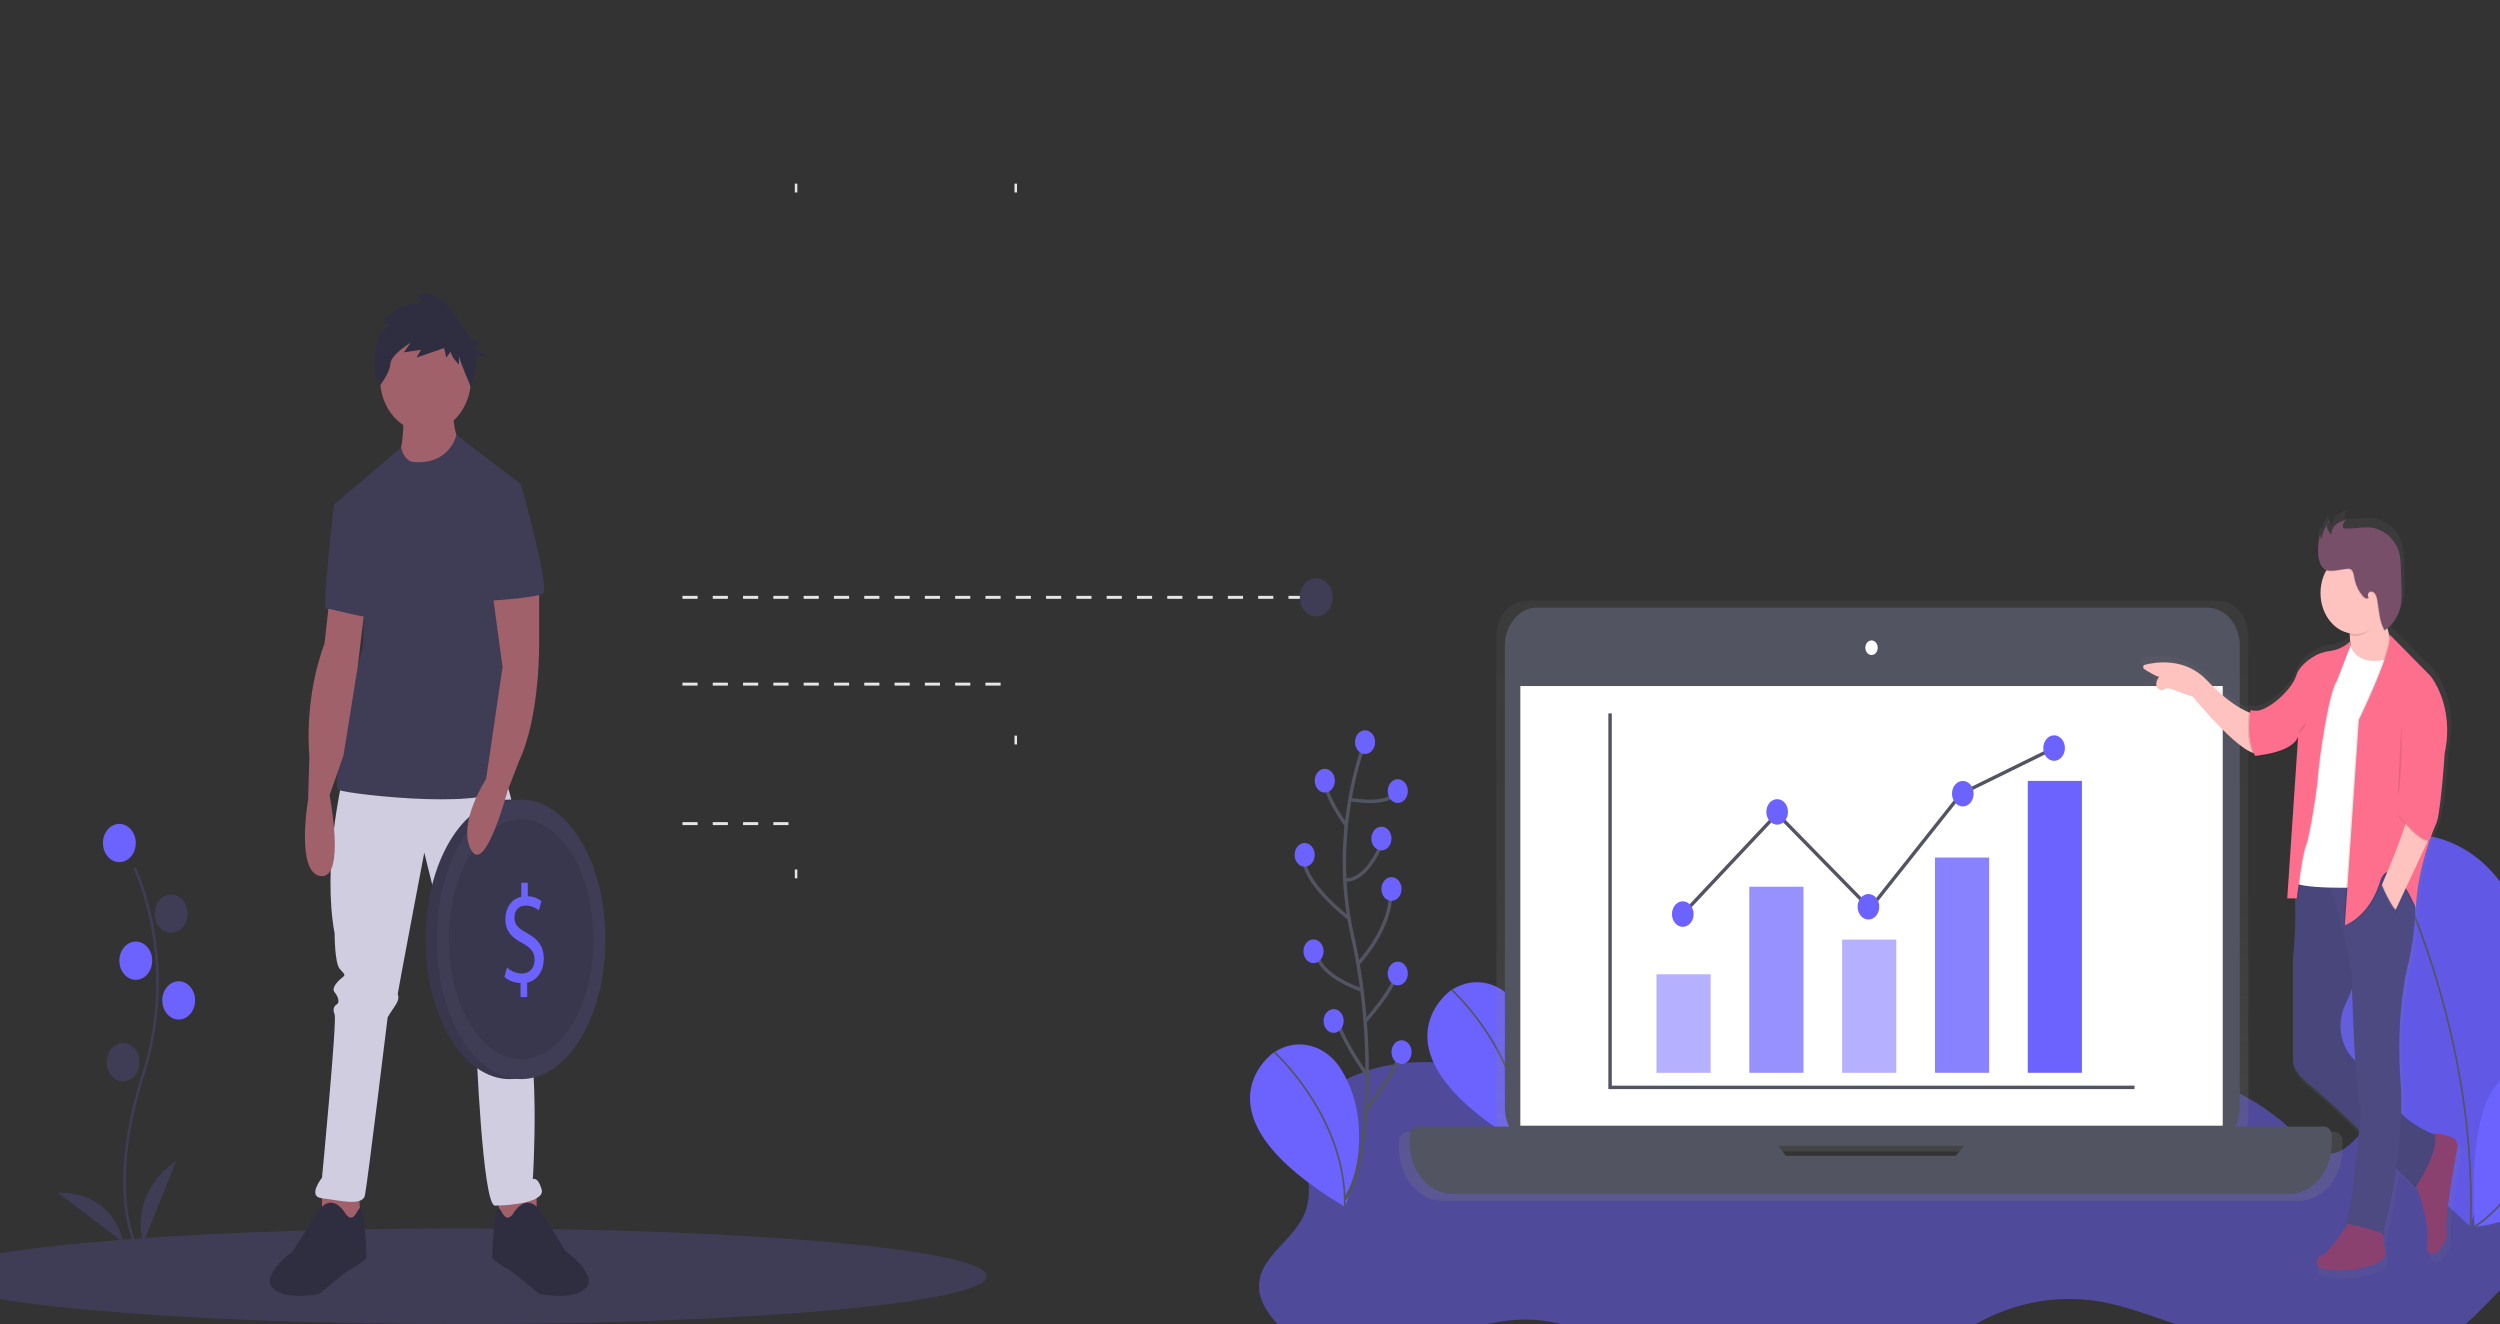 <svg width="1452" height="769" viewBox="0 0 1452 769" fill="none" xmlns="http://www.w3.org/2000/svg">
<rect x="0" y="0" width="1452" height="769" fill="#333333" stroke="none"/>
<g clip-path="url(#clip0)">
<path d="M268.042 769C436.511 769 573.083 756.568 573.083 741.233C573.083 725.897 436.511 713.465 268.042 713.465C99.572 713.465 -37 725.897 -37 741.233C-37 756.568 99.572 769 268.042 769Z" fill="#3F3D56"/>
<path d="M77.498 721.6C77.33 721.28 73.362 713.56 71.986 697.531C70.725 682.824 71.536 658.036 82.569 623.457C103.472 557.951 77.752 505.097 77.489 504.571L78.758 503.713C78.825 503.846 85.462 517.322 89.382 538.78C94.562 567.229 92.676 596.809 83.944 624.053C63.078 689.447 78.591 720.405 78.75 720.71L77.498 721.6Z" fill="#3F3D56"/>
<path d="M69.325 500.724C74.589 500.724 78.857 495.751 78.857 489.617C78.857 483.483 74.589 478.51 69.325 478.51C64.06 478.51 59.792 483.483 59.792 489.617C59.792 495.751 64.06 500.724 69.325 500.724Z" fill="#6C63FF"/>
<path d="M99.389 541.735C104.653 541.735 108.921 536.762 108.921 530.628C108.921 524.493 104.653 519.521 99.389 519.521C94.124 519.521 89.856 524.493 89.856 530.628C89.856 536.762 94.124 541.735 99.389 541.735Z" fill="#3F3D56"/>
<path d="M78.857 569.075C84.122 569.075 88.39 564.102 88.39 557.968C88.39 551.834 84.122 546.861 78.857 546.861C73.593 546.861 69.325 551.834 69.325 557.968C69.325 564.102 73.593 569.075 78.857 569.075Z" fill="#6C63FF"/>
<path d="M103.788 592.143C109.053 592.143 113.321 587.17 113.321 581.036C113.321 574.902 109.053 569.929 103.788 569.929C98.524 569.929 94.256 574.902 94.256 581.036C94.256 587.17 98.524 592.143 103.788 592.143Z" fill="#6C63FF"/>
<path d="M71.524 628.027C76.789 628.027 81.057 623.054 81.057 616.92C81.057 610.786 76.789 605.813 71.524 605.813C66.26 605.813 61.992 610.786 61.992 616.92C61.992 623.054 66.26 628.027 71.524 628.027Z" fill="#3F3D56"/>
<path d="M83.257 722.009C83.257 722.009 73.724 694.669 102.322 674.164L83.257 722.009Z" fill="#3F3D56"/>
<path d="M71.533 721.513C71.533 721.513 67.195 692.439 33.617 692.688L71.533 721.513Z" fill="#3F3D56"/>
<path d="M234.311 238.429C234.311 238.429 235.044 260.643 230.645 265.769C226.245 270.896 252.643 288.838 252.643 288.838L268.042 260.643C268.042 260.643 262.175 248.682 263.642 238.429H234.311Z" fill="#A0616A"/>
<path d="M187.015 689.97V711.329L209.746 713.038L208.28 689.97H187.015Z" fill="#A0616A"/>
<path d="M311.671 689.97V711.329L288.94 713.038L290.406 689.97H311.671Z" fill="#A0616A"/>
<path d="M198.747 453.306C198.747 453.306 187.015 502.86 194.348 542.162C194.348 542.162 194.348 559.249 197.281 562.667C200.214 566.084 200.947 566.084 198.747 567.793C196.547 569.502 192.148 573.774 194.348 576.337C196.547 578.9 197.281 582.318 195.814 583.172C194.348 584.026 192.881 585.735 194.348 589.153C195.814 592.57 187.015 683.989 187.015 683.989C187.015 683.989 178.216 695.096 187.015 695.95C195.814 696.805 210.48 701.077 211.946 694.242C213.413 687.407 225.145 590.861 225.145 590.861C225.145 590.861 226.612 588.298 229.545 584.026C232.478 579.755 231.011 578.046 231.011 577.191C231.011 576.337 246.41 495.171 246.41 495.171C246.41 495.171 269.142 587.444 271.341 589.153C273.541 590.861 274.274 590.861 274.274 593.425C274.274 595.988 272.808 597.697 274.274 600.26C275.076 601.635 275.81 603.061 276.474 604.532C276.474 604.532 280.141 700.222 287.473 700.222C294.806 700.222 316.804 698.514 314.604 690.824C312.405 683.135 309.472 684.843 309.472 684.843C309.472 684.843 314.604 606.24 302.139 583.172V564.376C302.139 562.667 302.872 561.812 302.139 560.104C301.406 558.395 304.339 456.724 290.406 450.743C276.474 444.762 198.747 453.306 198.747 453.306Z" fill="#D0CDE1"/>
<path d="M200.947 705.349C200.947 705.349 197.281 698.514 192.148 698.514C187.015 698.514 183.349 705.349 183.349 705.349L170.15 726.708C170.15 726.708 151.085 740.378 158.417 748.068C165.75 755.757 185.548 751.485 185.548 751.485C185.548 751.485 201.68 737.815 203.88 736.961C206.08 736.106 211.946 731.834 212.679 730.98C213.413 730.126 211.213 699.368 209.013 701.504C206.813 703.64 205.347 710.475 200.947 705.349Z" fill="#2F2E41"/>
<path d="M297.739 705.349C297.739 705.349 301.406 698.514 306.538 698.514C311.671 698.514 315.338 705.349 315.338 705.349L328.537 726.708C328.537 726.708 347.602 740.378 340.269 748.068C332.936 755.757 313.138 751.485 313.138 751.485C313.138 751.485 297.006 737.815 294.806 736.961C292.606 736.106 286.74 731.834 286.007 730.98C285.274 730.126 287.473 699.368 289.673 701.504C291.873 703.64 293.34 710.475 297.739 705.349Z" fill="#2F2E41"/>
<path d="M247.143 250.818C261.722 250.818 273.541 237.047 273.541 220.06C273.541 203.073 261.722 189.302 247.143 189.302C232.564 189.302 220.746 203.073 220.746 220.06C220.746 237.047 232.564 250.818 247.143 250.818Z" fill="#A0616A"/>
<path d="M240.177 268.332C240.177 268.332 235.244 268.649 232.944 259.947L193.981 293.11L210.113 343.518C210.113 343.518 212.313 370.858 210.113 378.548C207.913 386.237 206.447 392.218 206.447 395.635C206.447 399.053 191.048 456.296 196.914 458.86C202.78 461.423 292.24 471.675 294.439 454.588C296.639 437.5 287.107 324.722 287.107 324.722L302.505 281.148L265.068 252.615C265.068 252.615 261.442 270.041 240.177 268.332Z" fill="#3F3D56"/>
<path d="M191.415 347.363L188.481 373.849C188.481 373.849 176.749 402.043 179.682 439.636L178.949 464.413C178.949 464.413 171.616 507.132 186.282 508.841C200.947 510.55 191.415 461.85 191.415 461.85L199.481 438.782L207.737 387.466L211.946 351.635L191.415 347.363Z" fill="#A0616A"/>
<path d="M204.613 291.828L193.981 293.11C193.981 293.11 187.015 353.343 189.215 353.343C191.415 353.343 216.346 360.179 217.079 358.47C217.812 356.761 204.613 291.828 204.613 291.828Z" fill="#3F3D56"/>
<path d="M226.776 188.531L222.017 186.515C222.017 186.515 231.967 174.922 245.81 175.93L241.917 171.393C241.917 171.393 251.434 167.361 260.086 177.946C264.634 183.51 269.897 190.051 273.177 197.419H278.273L276.146 202.375L283.591 207.332L275.95 206.441C276.674 210.721 276.424 215.146 275.227 219.278L273.497 224.823C273.497 224.823 266.575 208.693 266.575 206.677V211.717C266.575 211.717 261.816 207.181 261.816 204.157L259.221 207.685L257.923 202.14L241.917 207.685L244.512 203.149L234.562 204.661L238.456 199.116C238.456 199.116 227.208 205.669 226.776 211.213C226.343 216.758 220.719 223.815 220.719 223.815L218.124 218.774C218.124 218.774 214.23 196.092 226.776 188.531Z" fill="#2F2E41"/>
<path d="M296.089 626.745C323.121 626.745 345.035 590.406 345.035 545.579C345.035 500.752 323.121 464.413 296.089 464.413C269.057 464.413 247.143 500.752 247.143 545.579C247.143 590.406 269.057 626.745 296.089 626.745Z" fill="#3F3D56"/>
<path opacity="0.1" d="M296.089 626.745C323.121 626.745 345.035 590.406 345.035 545.579C345.035 500.752 323.121 464.413 296.089 464.413C269.057 464.413 247.143 500.752 247.143 545.579C247.143 590.406 269.057 626.745 296.089 626.745Z" fill="black"/>
<path d="M302.689 626.745C329.721 626.745 351.635 590.406 351.635 545.579C351.635 500.752 329.721 464.413 302.689 464.413C275.657 464.413 253.743 500.752 253.743 545.579C253.743 590.406 275.657 626.745 302.689 626.745Z" fill="#3F3D56"/>
<path opacity="0.1" d="M302.689 615.194C325.874 615.194 344.669 584.026 344.669 545.579C344.669 507.132 325.874 475.965 302.689 475.965C279.504 475.965 260.709 507.132 260.709 545.579C260.709 584.026 279.504 615.194 302.689 615.194Z" fill="black"/>
<path d="M302.325 579.112V570.94C298.78 570.86 295.112 569.403 292.973 567.38L294.44 561.959C296.982 564.179 300.065 565.398 303.242 565.438C307.582 565.438 310.516 562.121 310.516 557.509C310.516 553.059 308.132 550.308 303.609 547.881C297.374 544.645 293.523 540.923 293.523 533.884C293.523 527.168 297.129 522.071 302.753 520.857V512.686H306.543V520.534C309.369 520.579 312.125 521.561 314.489 523.365L312.961 528.706C310.693 526.897 308.007 525.937 305.259 525.955C300.553 525.955 298.78 529.676 298.78 532.913C298.78 537.12 301.041 539.224 306.359 542.137C312.655 545.535 315.834 549.742 315.834 556.943C315.834 563.334 312.472 569.322 306.176 570.697V579.112H302.325Z" fill="#6C63FF"/>
<path d="M313.138 337.965V372.994C313.138 372.994 313.871 415.713 301.406 442.199L294.806 459.287C294.806 459.287 281.607 508.841 273.541 493.462C265.475 478.083 282.34 452.452 282.34 452.452L291.885 387.417L286.007 343.945L313.138 337.965Z" fill="#A0616A"/>
<path d="M288.207 279.012L302.505 281.148C302.505 281.148 319.737 342.236 315.338 344.8C310.938 347.363 282.34 349.071 282.34 349.071L288.207 279.012Z" fill="#3F3D56"/>
<path d="M457.959 479.206H449.16V477.497H457.959V479.206ZM440.361 479.206H431.561V477.497H440.361V479.206ZM422.762 479.206H413.963V477.497H422.762V479.206ZM405.164 479.206H396.364V477.497H405.164V479.206Z" fill="#E6E6E6"/>
<path d="M581.149 398.199H572.35V396.49H581.149V398.199ZM563.551 398.199H554.751V396.49H563.551V398.199ZM545.952 398.199H537.153V396.49H545.952V398.199ZM528.353 398.199H519.554V396.49H528.353V398.199ZM510.755 398.199H501.956V396.49H510.755V398.199ZM493.156 398.199H484.357V396.49H493.156V398.199ZM475.558 398.199H466.759V396.49H475.558V398.199ZM457.959 398.199H449.16V396.49H457.959V398.199ZM440.361 398.199H431.561V396.49H440.361V398.199ZM422.762 398.199H413.963V396.49H422.762V398.199ZM405.164 398.199H396.364V396.49H405.164V398.199Z" fill="#E6E6E6"/>
<path d="M757.135 347.79H748.335V346.081H757.135V347.79ZM739.536 347.79H730.737V346.081H739.536V347.79ZM721.938 347.79H713.138V346.081H721.938V347.79ZM704.339 347.79H695.54V346.081H704.339V347.79ZM686.74 347.79H677.941V346.081H686.74V347.79ZM669.142 347.79H660.343V346.081H669.142V347.79ZM651.543 347.79H642.744V346.081H651.543V347.79ZM633.945 347.79H625.146V346.081H633.945V347.79ZM616.346 347.79H607.547V346.081H616.346V347.79ZM598.748 347.79H589.948V346.081H598.748V347.79ZM581.149 347.79H572.35V346.081H581.149V347.79ZM563.551 347.79H554.751V346.081H563.551V347.79ZM545.952 347.79H537.153V346.081H545.952V347.79ZM528.354 347.79H519.554V346.081H528.354V347.79ZM510.755 347.79H501.956V346.081H510.755V347.79ZM493.156 347.79H484.357V346.081H493.156V347.79ZM475.558 347.79H466.759V346.081H475.558V347.79ZM457.959 347.79H449.16V346.081H457.959V347.79ZM440.361 347.79H431.561V346.081H440.361V347.79ZM422.762 347.79H413.963V346.081H422.762V347.79ZM405.164 347.79H396.364V346.081H405.164V347.79Z" fill="#E6E6E6"/>
<path d="M463.092 106.663H461.626V111.789H463.092V106.663Z" fill="#E6E6E6"/>
<path d="M463.092 504.996H461.626V510.122H463.092V504.996Z" fill="#E6E6E6"/>
<path d="M590.682 106.663H589.215V111.789H590.682V106.663Z" fill="#E6E6E6"/>
<path d="M590.682 427.247H589.215V432.374H590.682V427.247Z" fill="#E6E6E6"/>
<path d="M764.467 358.043C769.732 358.043 774 353.07 774 346.936C774 340.801 769.732 335.829 764.467 335.829C759.203 335.829 754.935 340.801 754.935 346.936C754.935 353.07 759.203 358.043 764.467 358.043Z" fill="#3F3D56"/>
<g clip-path="url(#clip1)">
<path opacity="0.5" d="M917.328 639.174C870.712 620.181 817.413 604.105 773.86 631.398C768.34 634.857 762.901 639.212 759.927 645.692C752.072 662.741 764.558 684.85 758.473 702.87C752.387 720.891 729.483 729.963 731.358 749.213C731.851 754.245 734.163 758.8 736.886 762.727C753.947 787.304 785.223 789.791 811.659 783.692C838.094 777.593 863.948 764.947 890.86 766.538C916.721 768.111 940.514 782.739 964.21 795.051C1004.16 815.864 1050.81 830.797 1090.73 809.879C1109.02 800.293 1124.14 783.968 1141.64 772.571C1165.24 757.352 1192.35 751.485 1218.99 755.837C1236.77 758.791 1253.74 766.224 1271.14 771.351C1310.66 782.987 1351.91 782.605 1392.63 782.148C1400.21 782.062 1407.91 781.957 1415.18 779.404C1425.94 775.592 1434.81 766.815 1443.35 758.229C1454.58 746.955 1466.4 734.566 1470.02 717.708C1474.3 697.696 1465.45 676.426 1452.32 662.827C1439.2 649.228 1422.42 641.795 1406.05 634.628C1402.01 632.875 1397.69 631.093 1393.55 632.417C1390.84 633.294 1388.55 635.429 1386.52 637.725C1374.9 650.915 1365.08 673.224 1349.23 669.64C1343.58 668.363 1338.95 663.722 1334.47 659.434C1310.56 636.563 1278.4 618.904 1249.55 631.541C1228.45 640.784 1213.56 664.523 1192.17 672.9C1176.96 678.865 1160.44 676.283 1144.43 677.445C1121.16 679.123 1098.5 688.824 1075.2 688.233C1015.76 686.727 966.247 619.714 907.056 626.099C902.417 626.595 897.358 627.853 894.513 632.179" fill="#6C63FF"/>
<path d="M842.377 575.43C842.377 575.43 792.99 610.585 884.063 664.733C884.063 664.733 904.13 620.801 881.946 584.979C877.641 577.999 871.314 573.124 864.165 571.276C857.015 569.428 849.539 570.737 843.153 574.953L842.377 575.43Z" fill="#6C63FF"/>
<path d="M842.967 574.696C842.967 574.696 885.251 612.815 884.071 664.704" stroke="#535461" stroke-miterlimit="10"/>
<path d="M1467.22 546.145C1477.22 589.286 1434.54 712.19 1434.54 712.19C1434.54 712.19 1344.74 632.017 1334.73 588.876C1332.11 578.533 1331.27 567.676 1332.26 556.944C1333.25 546.213 1336.05 535.822 1340.49 526.384C1344.93 516.946 1350.93 508.651 1358.13 501.985C1365.33 495.319 1373.59 490.418 1382.42 487.569C1391.25 484.721 1400.48 483.982 1409.55 485.396C1418.63 486.811 1427.37 490.35 1435.27 495.807C1443.17 501.263 1450.07 508.526 1455.55 517.169C1461.03 525.812 1465 535.66 1467.21 546.136L1467.22 546.145Z" fill="#6C63FF"/>
<path opacity="0.1" d="M1467.22 546.145C1477.22 589.286 1434.54 712.19 1434.54 712.19C1434.54 712.19 1344.74 632.017 1334.73 588.876C1332.11 578.533 1331.27 567.676 1332.26 556.944C1333.25 546.213 1336.05 535.822 1340.49 526.384C1344.93 516.946 1350.93 508.651 1358.13 501.985C1365.33 495.319 1373.59 490.418 1382.42 487.569C1391.25 484.721 1400.48 483.982 1409.55 485.396C1418.63 486.811 1427.37 490.35 1435.27 495.807C1443.17 501.263 1450.07 508.526 1455.55 517.169C1461.03 525.812 1465 535.66 1467.21 546.136L1467.22 546.145Z" fill="black"/>
<path d="M1383.22 489.643C1383.22 489.643 1439.12 589.153 1434.94 712.429" stroke="#535461" stroke-miterlimit="10"/>
<path d="M1481.48 624.994C1481.48 624.994 1430.79 592.478 1437.21 712.505C1437.21 712.505 1479.49 710.723 1494.5 670.05C1497.44 662.14 1497.81 653.235 1495.55 645.023C1493.28 636.812 1488.54 629.865 1482.23 625.499L1481.48 624.994Z" fill="#6C63FF"/>
<path d="M1482.32 625.203C1482.32 625.203 1475.77 687.509 1437.21 712.505" stroke="#535461" stroke-miterlimit="10"/>
<path d="M739.383 611.614C739.383 611.614 689.971 646.76 781.053 700.879C781.053 700.879 801.12 656.947 778.936 621.125C774.63 614.145 768.304 609.27 761.154 607.422C754.005 605.574 746.529 606.883 740.143 611.099L739.383 611.614Z" fill="#6C63FF"/>
<path d="M739.949 610.88C739.949 610.88 782.233 648.999 781.053 700.888" stroke="#535461" stroke-miterlimit="10"/>
<path d="M1355.92 657.366H1303.99C1305.19 654.533 1305.81 651.411 1305.8 648.246V369.445C1305.8 364.009 1303.97 358.795 1300.71 354.951C1297.45 351.107 1293.03 348.947 1288.42 348.947H886.488C881.877 348.947 877.455 351.107 874.195 354.951C870.935 358.795 869.104 364.009 869.104 369.445V648.256C869.1 651.42 869.719 654.542 870.914 657.376H817.154C816.548 657.376 815.948 657.517 815.389 657.791C814.829 658.065 814.321 658.467 813.894 658.974C813.467 659.481 813.128 660.082 812.899 660.743C812.669 661.404 812.552 662.112 812.556 662.827V667.201C812.556 675.243 815.265 682.956 820.088 688.643C824.91 694.33 831.451 697.524 838.272 697.524H1334.8C1341.62 697.524 1348.16 694.33 1352.98 688.643C1357.81 682.956 1360.52 675.243 1360.52 667.201V662.827C1360.52 662.111 1360.4 661.402 1360.17 660.74C1359.95 660.078 1359.61 659.475 1359.18 658.968C1358.75 658.46 1358.24 658.057 1357.68 657.783C1357.12 657.508 1356.52 657.366 1355.92 657.366ZM1035.97 674.71L1031.49 668.754H1142.03L1137.1 674.72L1035.97 674.71Z" fill="url(#paint0_linear)"/>
<path d="M1282.04 352.892H892.824C882.442 352.892 874.026 362.816 874.026 375.058V643.291C874.026 655.533 882.442 665.457 892.824 665.457H1282.04C1292.42 665.457 1300.84 655.533 1300.84 643.291V375.058C1300.84 362.816 1292.42 352.892 1282.04 352.892Z" fill="#535461"/>
<path d="M1290.96 398.454H883.012V653.802H1290.96V398.454Z" fill="white"/>
<path d="M1086.99 380.443C1088.97 380.443 1090.58 378.544 1090.58 376.202C1090.58 373.86 1088.97 371.961 1086.99 371.961C1085 371.961 1083.39 373.86 1083.39 376.202C1083.39 378.544 1085 380.443 1086.99 380.443Z" fill="white"/>
<path d="M1149.97 654.326L1135.96 671.279H1037.15L1024.48 654.326H823.256C822.064 654.326 820.921 654.884 820.079 655.878C819.236 656.872 818.762 658.219 818.762 659.625V663.894C818.762 671.754 821.411 679.293 826.124 684.851C830.838 690.409 837.231 693.531 843.897 693.531H1329.17C1332.47 693.531 1335.74 692.765 1338.79 691.275C1341.84 689.786 1344.61 687.603 1346.95 684.851C1349.28 682.099 1351.13 678.832 1352.4 675.236C1353.66 671.64 1354.31 667.786 1354.31 663.894V659.625C1354.31 658.219 1353.84 656.872 1352.99 655.878C1352.15 654.884 1351.01 654.326 1349.81 654.326H1149.97Z" fill="#535461"/>
<path d="M935.132 414.349V631.55H1239.73" stroke="#535461" stroke-width="2" stroke-miterlimit="10"/>
<path opacity="0.5" d="M993.53 565.862H962.084V623.078H993.53V565.862Z" fill="#6C63FF"/>
<path opacity="0.7" d="M1047.44 515.002H1016V623.078H1047.44V515.002Z" fill="#6C63FF"/>
<path opacity="0.5" d="M1101.36 545.726H1069.91V623.069H1101.36V545.726Z" fill="#6C63FF"/>
<path opacity="0.8" d="M1155.27 498.049H1123.82V623.078H1155.27V498.049Z" fill="#6C63FF"/>
<path d="M1209.18 453.545H1177.74V623.069H1209.18V453.545Z" fill="#6C63FF"/>
<path d="M977.359 530.898L1032.17 472.623L1086.08 527.715L1139.1 460.969L1193.01 434.476" stroke="#535461" stroke-width="2" stroke-miterlimit="10"/>
<path d="M977.359 538.312C980.831 538.312 983.646 534.992 983.646 530.898C983.646 526.803 980.831 523.483 977.359 523.483C973.886 523.483 971.071 526.803 971.071 530.898C971.071 534.992 973.886 538.312 977.359 538.312Z" fill="#6C63FF"/>
<path d="M1085.19 534.071C1088.66 534.071 1091.47 530.751 1091.47 526.657C1091.47 522.562 1088.66 519.243 1085.19 519.243C1081.71 519.243 1078.9 522.562 1078.9 526.657C1078.9 530.751 1081.71 534.071 1085.19 534.071Z" fill="#6C63FF"/>
<path d="M1140 468.383C1143.47 468.383 1146.28 465.063 1146.28 460.969C1146.28 456.874 1143.47 453.555 1140 453.555C1136.52 453.555 1133.71 456.874 1133.71 460.969C1133.71 465.063 1136.52 468.383 1140 468.383Z" fill="#6C63FF"/>
<path d="M1032.17 478.97C1035.64 478.97 1038.46 475.651 1038.46 471.556C1038.46 467.461 1035.64 464.142 1032.17 464.142C1028.7 464.142 1025.88 467.461 1025.88 471.556C1025.88 475.651 1028.7 478.97 1032.17 478.97Z" fill="#6C63FF"/>
<path d="M1193.01 441.89C1196.49 441.89 1199.3 438.571 1199.3 434.476C1199.3 430.381 1196.49 427.062 1193.01 427.062C1189.54 427.062 1186.73 430.381 1186.73 434.476C1186.73 438.571 1189.54 441.89 1193.01 441.89Z" fill="#6C63FF"/>
<path d="M1426.94 663.608C1423.63 662.322 1418.71 660.835 1414.82 661.359C1411.11 659.768 1402.39 655.641 1396.43 649.428C1396.6 643.319 1396.47 637.203 1396.03 631.112C1392.99 590.258 1399.84 563.327 1399.84 563.327C1399.84 563.327 1405.22 542.781 1404.63 525.732C1404.98 526.504 1405.18 526.962 1405.18 526.962C1405.64 512.257 1409.89 497.038 1413.08 487.556C1413.2 487.516 1413.32 487.465 1413.43 487.404L1416.99 477.455C1417.27 476.875 1417.5 476.257 1417.66 475.616L1418.24 474.043L1418.07 473.958C1418.12 473.7 1418.18 473.424 1418.24 473.148C1420.51 461.817 1422.28 434.943 1422.28 434.943C1428.37 406.659 1413.9 389.2 1413.9 389.2L1389.35 364.29C1389.47 364.614 1389.55 364.958 1389.59 365.309L1389.39 365.1C1389.04 363.928 1388.66 362.527 1388.29 360.926C1389.16 360.193 1389.97 359.373 1390.72 358.477C1393.51 355.368 1395.43 351.328 1396.22 346.898C1396.7 343.434 1396.82 339.914 1396.58 336.415L1396.18 324.398C1396.16 322.047 1395.96 319.702 1395.57 317.394C1393.72 307.864 1385.44 301.194 1377.12 300.755C1374.48 300.737 1371.83 300.903 1369.2 301.251C1367.05 301.459 1364.89 301.513 1362.74 301.413C1362.49 301.428 1362.25 301.351 1362.04 301.194C1361.86 300.974 1361.75 300.676 1361.74 300.365C1361.7 299.807 1361.76 299.245 1361.9 298.712C1362.05 298.18 1362.29 297.688 1362.6 297.267C1362.93 296.931 1363.3 296.675 1363.72 296.515L1363.13 296.677C1363.42 296.406 1363.74 296.197 1364.1 296.057C1361.94 296.504 1359.87 297.391 1357.97 298.678C1357.45 299.083 1356.97 299.559 1356.54 300.098C1355.41 301.267 1354.67 302.878 1354.47 304.634C1353.46 303.626 1352.7 302.306 1352.29 300.822C1352.16 300.215 1352.16 299.58 1352.29 298.973C1352.14 299.183 1352 299.399 1351.87 299.621C1351.87 299.555 1351.87 299.488 1351.87 299.421C1350.31 301.685 1349.2 304.337 1348.64 307.178C1348.42 306.871 1348.25 306.515 1348.15 306.132C1348.05 305.749 1348.02 305.347 1348.05 304.948C1347.93 305.396 1347.82 305.844 1347.71 306.292C1347.68 305.995 1347.68 305.693 1347.71 305.396C1346.76 308.832 1346.33 312.439 1346.44 316.05C1346.44 319.653 1347.8 325.266 1351.08 326.533C1351.25 326.6 1351.42 326.647 1351.59 326.695C1349.75 330.067 1348.65 333.925 1348.38 337.922C1348.12 341.92 1348.7 345.933 1350.07 349.601C1351.45 353.27 1353.57 356.479 1356.26 358.941C1358.94 361.403 1362.1 363.041 1365.45 363.708C1365.51 364.147 1365.56 364.607 1365.61 365.09H1365.74C1365.82 366.043 1365.9 367.091 1365.95 368.159C1365.12 369.113 1364.22 369.969 1363.25 370.713C1360.5 372.628 1357.43 373.824 1354.26 374.22C1350.47 374.57 1346.79 375.87 1343.45 378.032C1339.53 380.614 1335.21 384.378 1333.85 388.953C1331.59 396.576 1319.13 408.441 1310.77 409.918L1307.8 409.718L1307.58 409.642V409.708L1306.85 409.661H1306.81H1306.62V409.708L1305.87 409.661C1305.87 409.661 1305.79 410.07 1305.69 410.795C1301.49 409.089 1292.56 404.362 1280.93 391.926C1268 378.079 1250.51 380.805 1243.76 382.549C1243.53 382.608 1243.32 382.749 1243.16 382.952C1243 383.156 1242.9 383.412 1242.86 383.686C1242.83 383.96 1242.87 384.24 1242.97 384.488C1243.08 384.736 1243.24 384.941 1243.45 385.074C1246.17 386.837 1250.39 389.401 1252.34 389.686C1252.34 389.686 1248.3 394.67 1252.6 397.31C1253.12 397.604 1253.69 397.725 1254.26 397.66C1254.83 397.594 1255.37 397.345 1255.83 396.938C1257.92 395.137 1263.71 399.216 1272.11 401.341C1272.11 401.341 1295.8 430.254 1307.57 434.695C1307.84 435.327 1308.14 435.941 1308.47 436.534L1309.2 436.468V436.534H1309.5L1309.59 437.487C1309.59 437.487 1327.89 436.353 1333.84 428.52C1334.26 428.075 1334.65 427.587 1334.99 427.062L1328.63 521.406H1328.69L1328.63 522.302H1333.31C1333.71 533.905 1333.29 545.527 1332.04 557.047V618.552C1332.04 618.552 1331.8 623.965 1341.34 631.893C1351.34 640.102 1360.97 648.909 1370.21 658.281L1371.36 659.463C1369.61 678.284 1365.94 713.363 1362.88 714.668L1364.77 715.059C1361.53 719.89 1352.35 733.165 1349.56 733.518C1346.13 733.966 1343.84 740.255 1349.56 741.599C1360.97 743.928 1372.7 742.564 1383.5 737.654C1384.58 737.153 1385.48 736.24 1386.07 735.062C1386.65 733.884 1386.89 732.508 1386.73 731.155L1385.63 721.244C1385.83 721.381 1386 721.59 1386.11 721.844C1386.87 724.541 1386.11 718.251 1386.11 718.251C1389.24 706.386 1391.7 694.288 1393.47 682.038L1404.79 693.569C1404.79 693.569 1405.01 693.236 1405.41 692.616C1408.18 700.031 1413.13 715.202 1412.02 726.313C1410.5 741.561 1424.95 728.105 1423.44 719.128C1422.21 711.866 1427.71 681.086 1429.85 669.574C1430.08 668.331 1429.91 667.031 1429.37 665.928C1428.83 664.825 1427.97 663.998 1426.94 663.608Z" fill="url(#paint1_linear)"/>
<path d="M1308.69 414.568C1308.69 414.568 1297.91 412.377 1281.93 395.28C1269.28 381.758 1252.22 384.417 1245.64 386.122C1245.42 386.179 1245.21 386.316 1245.06 386.514C1244.9 386.712 1244.8 386.961 1244.77 387.229C1244.73 387.497 1244.77 387.77 1244.87 388.011C1244.98 388.253 1245.14 388.452 1245.34 388.581C1248 390.296 1252.12 392.803 1254.05 393.089C1254.05 393.089 1250.07 397.949 1254.3 400.55C1254.81 400.844 1255.38 400.966 1255.94 400.902C1256.5 400.838 1257.04 400.591 1257.49 400.188C1259.53 398.435 1265.18 402.418 1273.39 404.486C1273.39 404.486 1305.36 443.501 1312.79 436.887L1308.69 414.568Z" fill="#FEC3BE"/>
<path d="M1363.74 361.526C1363.74 361.526 1366.71 376.431 1363.74 386.951L1377.12 389.143L1389.02 382.129V372.924C1389.02 372.924 1383.44 358.896 1384.93 342.677L1363.74 361.526Z" fill="#FEC3BE"/>
<path d="M1401.64 684.583C1401.64 684.583 1411.33 706.94 1409.81 721.844C1408.29 736.749 1422.45 723.598 1420.97 714.83C1419.76 707.74 1425.13 677.664 1427.22 666.477C1427.45 665.268 1427.29 664.002 1426.77 662.926C1426.25 661.85 1425.41 661.041 1424.41 660.654C1419.94 658.92 1412.46 656.794 1408.7 660.044C1403.15 664.857 1401.64 684.583 1401.64 684.583Z" fill="#8B416F"/>
<path d="M1364.86 709.132C1364.86 709.132 1352.22 728.42 1348.87 728.858C1345.52 729.296 1343.29 735.433 1348.87 736.749C1360 739.034 1371.45 737.716 1382 732.937C1383.06 732.451 1383.95 731.562 1384.52 730.411C1385.1 729.26 1385.33 727.914 1385.18 726.59L1383.05 707.816L1364.86 709.132Z" fill="#8B416F"/>
<path d="M1344.04 504.424L1331.91 506.33C1333.58 523.026 1333.53 539.898 1331.77 556.58V616.617C1331.77 616.617 1331.53 621.906 1340.84 629.597C1350.61 637.6 1360.02 646.188 1369.03 655.327L1402.77 689.786C1402.77 689.786 1416.15 670.498 1414.29 659.101C1414.29 659.101 1391.99 650.772 1389.01 637.182C1387.31 629.406 1378.66 622.888 1371.58 618.79C1367.13 616.241 1363.55 611.974 1361.44 606.698C1359.33 601.421 1358.82 595.451 1359.98 589.782C1360.4 587.811 1361.03 585.917 1361.88 584.15C1367.83 571.875 1376.38 544.258 1376.38 544.258L1360.02 507.493L1344.04 504.424Z" fill="#4D4981"/>
<path opacity="0.05" d="M1344.04 504.424L1331.91 506.33C1333.58 523.026 1333.53 539.898 1331.77 556.58V616.617C1331.77 616.617 1331.53 621.906 1340.84 629.597C1350.61 637.6 1360.02 646.188 1369.03 655.327L1402.77 689.786C1402.77 689.786 1416.15 670.498 1414.29 659.101C1414.29 659.101 1391.99 650.772 1389.01 637.182C1387.31 629.406 1378.66 622.888 1371.58 618.79C1367.13 616.241 1363.55 611.974 1361.44 606.698C1359.33 601.421 1358.82 595.451 1359.98 589.782C1360.4 587.811 1361.03 585.917 1361.88 584.15C1367.83 571.875 1376.38 544.258 1376.38 544.258L1360.02 507.493L1344.04 504.424Z" fill="black"/>
<path d="M1361.88 710.475C1361.88 710.475 1383.81 714.859 1384.56 717.489C1385.3 720.119 1384.56 713.982 1384.56 713.982C1384.56 713.982 1397.2 668.83 1394.26 628.949C1391.31 589.067 1397.97 562.755 1397.97 562.755C1397.97 562.755 1405.78 532.946 1401.32 515.85C1396.86 498.754 1350.02 506.206 1350.02 506.206C1350.02 506.206 1366.37 551.358 1366 572.838C1366 572.838 1367.86 637.716 1371.21 645.168C1371.18 645.13 1365.97 708.693 1361.88 710.475Z" fill="#4D4981"/>
<path d="M1364.46 372.924C1364.46 372.924 1366.69 389.124 1389 382.129L1374.16 515.383C1374.16 515.383 1331.03 517.137 1331.4 511L1340.29 430.35L1364.46 372.924Z" fill="white"/>
<path opacity="0.1" d="M1365.04 372.047C1362.14 375.419 1358.35 377.537 1354.3 378.06C1350.6 378.395 1347 379.655 1343.75 381.758C1339.92 384.283 1335.66 387.952 1334.37 392.421C1331.77 401.189 1315.41 415.655 1307.98 412.586L1310.58 438.888C1310.58 438.888 1331.77 437.573 1335.49 427.929L1329.17 521.787H1334.75C1334.75 521.787 1337.72 496.362 1339.96 491.102C1342.19 485.841 1346.65 456.909 1347.02 449.895C1347.39 442.881 1352.97 402.552 1357.8 395.576L1365.07 374.753L1365.04 372.047Z" fill="black"/>
<path opacity="0.1" d="M1365.04 373.362C1361.72 376.426 1357.75 378.355 1353.56 378.937C1349.86 379.279 1346.26 380.546 1343.01 382.654C1339.19 385.179 1334.93 388.848 1333.64 393.317C1331.03 402.085 1314.68 416.551 1307.24 413.482L1309.84 439.784C1309.84 439.784 1331.03 438.469 1334.75 428.825L1328.43 522.626H1334.01C1334.01 522.626 1336.98 497.2 1339.21 491.94C1341.44 486.68 1345.9 457.748 1346.28 450.734C1346.65 443.72 1352.22 403.39 1357.06 396.414L1365.04 375.983V373.362Z" fill="black"/>
<path d="M1365.04 372.485C1361.72 375.55 1357.75 377.478 1353.56 378.06C1349.86 378.395 1346.26 379.655 1343 381.758C1339.18 384.283 1334.92 387.952 1333.63 392.421C1331.02 401.189 1314.67 415.655 1307.23 412.586L1309.83 438.888C1309.83 438.888 1331.02 437.573 1334.74 427.929L1328.43 521.787H1334.01C1334.01 521.787 1336.98 496.362 1339.21 491.101C1341.44 485.841 1345.9 456.909 1346.28 449.895C1346.65 442.881 1352.22 402.552 1357.06 395.576L1365.05 375.192L1365.04 372.485Z" fill="#FD6F8D"/>
<path opacity="0.1" d="M1384 355.608C1383.52 351.453 1384.49 348.861 1384.93 343.992L1363.74 362.841C1363.74 362.841 1364.25 365.386 1364.64 369.112C1365.71 369.315 1366.79 369.417 1367.87 369.417C1375.22 369.417 1380.52 362.641 1384 355.608Z" fill="black"/>
<path d="M1367.83 368.111C1378.92 368.111 1387.9 357.513 1387.9 344.439C1387.9 331.366 1378.92 320.768 1367.83 320.768C1356.74 320.768 1347.75 331.366 1347.75 344.439C1347.75 357.513 1356.74 368.111 1367.83 368.111Z" fill="#FEC3BE"/>
<path opacity="0.1" d="M1345.92 321.235C1345.79 317.243 1346.34 313.26 1347.54 309.523C1347.2 310.111 1347.06 310.821 1347.14 311.521C1347.22 312.222 1347.51 312.866 1347.96 313.334C1348.6 309.261 1350.38 305.554 1353 302.795C1351.57 303.071 1350.83 305.158 1351.19 306.816C1351.67 308.436 1352.53 309.862 1353.67 310.933C1353.55 308.427 1354.95 306.082 1356.73 304.71C1358.59 303.455 1360.61 302.591 1362.71 302.156C1361.99 302.458 1361.38 303.033 1360.96 303.792C1360.55 304.55 1360.35 305.45 1360.42 306.349C1360.42 306.655 1360.53 306.946 1360.72 307.159C1360.92 307.312 1361.16 307.385 1361.4 307.369C1363.49 307.464 1365.59 307.41 1367.68 307.207C1370.24 306.866 1372.83 306.704 1375.41 306.721C1383.49 307.121 1391.61 313.63 1393.42 322.921C1393.8 325.176 1394 327.466 1394.01 329.764L1394.41 341.495C1394.64 344.917 1394.52 348.36 1394.05 351.749C1393.49 354.877 1392.36 357.821 1390.72 360.371C1389.08 362.921 1386.99 365.014 1384.59 366.501C1381.67 361.517 1381.41 355.113 1380.4 349.176C1380.24 347.806 1379.81 346.499 1379.14 345.364C1378.8 344.802 1378.31 344.381 1377.76 344.159C1377.2 343.937 1376.6 343.925 1376.03 344.125C1374.94 344.64 1374.47 346.603 1375.38 347.479C1374.57 348.604 1373.06 347.765 1372.14 346.765C1369.59 343.912 1367.84 340.213 1367.11 336.158C1366.75 334.119 1366.38 331.603 1364.69 330.907C1364.1 330.718 1363.49 330.669 1362.89 330.764C1359.35 331.05 1353.82 332.775 1350.39 331.45C1347.24 330.24 1345.92 324.751 1345.92 321.235Z" fill="black"/>
<path d="M1346.29 320.796C1346.16 316.804 1346.71 312.822 1347.91 309.084C1347.58 309.672 1347.44 310.382 1347.51 311.083C1347.59 311.784 1347.88 312.428 1348.33 312.896C1348.98 308.822 1350.75 305.116 1353.37 302.356C1351.94 302.633 1351.2 304.72 1351.56 306.378C1352.04 307.997 1352.9 309.424 1354.04 310.495C1353.92 307.988 1355.33 305.644 1357.1 304.272C1358.96 303.017 1360.98 302.153 1363.09 301.718C1362.36 302.02 1361.75 302.595 1361.33 303.353C1360.92 304.112 1360.73 305.011 1360.79 305.911C1360.8 306.216 1360.9 306.507 1361.09 306.721C1361.29 306.873 1361.53 306.947 1361.77 306.931C1363.86 307.026 1365.96 306.972 1368.05 306.769C1370.62 306.428 1373.2 306.265 1375.78 306.282C1383.86 306.683 1391.99 313.192 1393.8 322.483C1394.17 324.737 1394.37 327.028 1394.39 329.325L1394.78 341.056C1395.01 344.479 1394.89 347.921 1394.43 351.31C1393.87 354.439 1392.73 357.383 1391.09 359.933C1389.46 362.483 1387.36 364.576 1384.96 366.062C1382.04 361.078 1381.79 354.674 1380.78 348.737C1380.62 347.367 1380.18 346.061 1379.52 344.925C1379.17 344.364 1378.68 343.943 1378.13 343.721C1377.57 343.499 1376.97 343.487 1376.4 343.687C1375.31 344.201 1374.84 346.164 1375.75 347.041C1374.94 348.166 1373.43 347.327 1372.52 346.326C1369.97 343.473 1368.21 339.775 1367.48 335.72C1367.12 333.68 1366.75 331.165 1365.06 330.469C1364.47 330.28 1363.86 330.231 1363.26 330.326C1359.72 330.612 1354.19 332.337 1350.76 331.012C1347.62 329.792 1346.29 324.313 1346.29 320.796Z" fill="#784F69"/>
<path opacity="0.1" d="M1306.27 412.596C1306.27 412.596 1303.3 428.796 1308.87 438.898L1312.03 438.593L1310.31 412.863L1306.27 412.596Z" fill="black"/>
<path d="M1307.08 412.596C1307.08 412.596 1304.1 428.796 1309.68 438.898L1312.84 438.593L1311.12 412.863L1307.08 412.596Z" fill="#FD6F8D"/>
<path opacity="0.1" d="M1386.97 368.359L1410.95 392.688C1410.95 392.688 1425.08 409.785 1419.13 437.402C1419.13 437.402 1416.53 477.731 1413.56 479.485C1413.56 479.485 1403.15 504.033 1402.4 527.267C1402.4 527.267 1388.46 494.17 1382.14 514.335C1375.82 534.5 1361.13 537.349 1361.13 537.349L1369.31 418.075C1369.31 418.075 1389.95 375.773 1386.97 368.359Z" fill="black"/>
<path d="M1387.72 368.359L1411.7 392.688C1411.7 392.688 1425.82 409.785 1419.88 437.402C1419.88 437.402 1417.27 477.731 1414.3 479.485C1414.3 479.485 1403.89 504.033 1403.15 527.267C1403.15 527.267 1388.46 492.417 1382.13 512.581C1375.81 532.746 1361.87 537.359 1361.87 537.359L1370.05 418.133C1370.05 418.133 1390.69 375.773 1387.72 368.359Z" fill="#FD6F8D"/>
<path d="M1398.69 471.118C1398.69 471.118 1404.63 466.296 1414.3 479.447L1390.51 530.297L1382.51 516.069C1382.51 516.069 1399.43 476.817 1398.69 471.118Z" fill="#FEC3BE"/>
<path opacity="0.1" d="M1392.92 473.967C1392.92 473.967 1406.08 491.387 1411.21 488.595L1415.96 475.549L1398.13 466.515L1392.92 473.967Z" fill="black"/>
<path d="M1392.92 473.09C1392.92 473.09 1406.08 490.511 1411.21 487.718L1415.96 474.672L1398.13 465.638L1392.92 473.09Z" fill="#FD6F8D"/>
<path opacity="0.1" d="M1383.32 512.743C1383.32 512.743 1389.59 527.877 1392.92 528.753L1388.07 535.329L1381.01 519.548L1383.32 512.743Z" fill="black"/>
<path d="M1382.95 513.21C1382.95 513.21 1389.21 528.344 1392.55 529.22L1387.7 535.796L1380.62 519.986L1382.95 513.21Z" fill="#4D4981"/>
<path opacity="0.1" d="M1394.78 419.61C1394.78 419.61 1395.53 451.172 1392.55 463.008L1394.78 419.61Z" fill="black"/>
<path opacity="0.1" d="M1334.56 425.747C1334.56 425.747 1339.02 423.993 1339.02 419.61L1334.56 425.747Z" fill="black"/>
<path d="M792.828 431.026C792.828 431.026 771.638 482.715 785.554 543.887C799.471 605.058 795.051 678.255 781.174 696.362" stroke="#535461" stroke-width="2" stroke-miterlimit="10"/>
<path d="M792.828 437.926C796.055 437.926 798.671 434.841 798.671 431.036C798.671 427.231 796.055 424.146 792.828 424.146C789.601 424.146 786.985 427.231 786.985 431.036C786.985 434.841 789.601 437.926 792.828 437.926Z" fill="#6C63FF"/>
<path d="M784.019 464.275C784.019 464.275 805.985 468.945 811.828 459.511" stroke="#535461" stroke-width="2" stroke-miterlimit="10"/>
<path d="M781.934 479.285C781.934 479.285 768.72 462.045 769.448 451.706" stroke="#535461" stroke-width="2" stroke-miterlimit="10"/>
<path d="M780.81 510.866C780.81 510.866 792.828 514.602 803.795 487.042" stroke="#535461" stroke-width="2" stroke-miterlimit="10"/>
<path d="M784.019 533.833C784.019 533.833 754.116 511.142 757.761 496.505" stroke="#535461" stroke-width="2" stroke-miterlimit="10"/>
<path d="M788.69 559.801C788.69 559.801 809.638 537.883 807.448 516.317" stroke="#535461" stroke-width="2" stroke-miterlimit="10"/>
<path d="M790.969 575.068C790.969 575.068 764.299 566.281 765.108 552.501" stroke="#535461" stroke-width="2" stroke-miterlimit="10"/>
<path d="M792.828 593.26C792.828 593.26 809.63 574.906 811.82 563.718" stroke="#535461" stroke-width="2" stroke-miterlimit="10"/>
<path d="M794 624.47C794 624.47 776.762 600.741 776.026 588.686" stroke="#535461" stroke-width="2" stroke-miterlimit="10"/>
<path d="M794 644.11C794 644.11 813.291 618.838 814.746 606.783" stroke="#535461" stroke-width="2" stroke-miterlimit="10"/>
<path d="M769.448 460.321C772.675 460.321 775.291 457.236 775.291 453.431C775.291 449.625 772.675 446.541 769.448 446.541C766.22 446.541 763.604 449.625 763.604 453.431C763.604 457.236 766.22 460.321 769.448 460.321Z" fill="#6C63FF"/>
<path d="M762.877 559.391C766.104 559.391 768.72 556.307 768.72 552.501C768.72 548.696 766.104 545.611 762.877 545.611C759.65 545.611 757.034 548.696 757.034 552.501C757.034 556.307 759.65 559.391 762.877 559.391Z" fill="#6C63FF"/>
<path d="M757.761 503.395C760.988 503.395 763.604 500.31 763.604 496.505C763.604 492.7 760.988 489.615 757.761 489.615C754.534 489.615 751.918 492.7 751.918 496.505C751.918 500.31 754.534 503.395 757.761 503.395Z" fill="#6C63FF"/>
<path d="M811.828 466.353C815.055 466.353 817.671 463.268 817.671 459.463C817.671 455.658 815.055 452.573 811.828 452.573C808.601 452.573 805.985 455.658 805.985 459.463C805.985 463.268 808.601 466.353 811.828 466.353Z" fill="#6C63FF"/>
<path d="M811.828 572.314C815.055 572.314 817.671 569.229 817.671 565.424C817.671 561.618 815.055 558.534 811.828 558.534C808.601 558.534 805.985 561.618 805.985 565.424C805.985 569.229 808.601 572.314 811.828 572.314Z" fill="#6C63FF"/>
<path d="M802.332 493.922C805.559 493.922 808.175 490.838 808.175 487.032C808.175 483.227 805.559 480.142 802.332 480.142C799.105 480.142 796.489 483.227 796.489 487.032C796.489 490.838 799.105 493.922 802.332 493.922Z" fill="#6C63FF"/>
<path d="M814.018 617.98C817.246 617.98 819.862 614.895 819.862 611.09C819.862 607.285 817.246 604.2 814.018 604.2C810.791 604.2 808.175 607.285 808.175 611.09C808.175 614.895 810.791 617.98 814.018 617.98Z" fill="#6C63FF"/>
<path d="M774.563 599.883C777.79 599.883 780.406 596.798 780.406 592.993C780.406 589.188 777.79 586.103 774.563 586.103C771.336 586.103 768.72 589.188 768.72 592.993C768.72 596.798 771.336 599.883 774.563 599.883Z" fill="#6C63FF"/>
<path d="M808.175 523.207C811.402 523.207 814.018 520.122 814.018 516.317C814.018 512.512 811.402 509.427 808.175 509.427C804.948 509.427 802.332 512.512 802.332 516.317C802.332 520.122 804.948 523.207 808.175 523.207Z" fill="#6C63FF"/>
</g>
</g>
<defs>
<linearGradient id="paint0_linear" x1="1086.54" y1="697.486" x2="1086.54" y2="348.937" gradientUnits="userSpaceOnUse">
<stop stop-color="#808080" stop-opacity="0.25"/>
<stop offset="0.54" stop-color="#808080" stop-opacity="0.12"/>
<stop offset="1" stop-color="#808080" stop-opacity="0.1"/>
</linearGradient>
<linearGradient id="paint1_linear" x1="165576" y1="287835" x2="165576" y2="78490.8" gradientUnits="userSpaceOnUse">
<stop stop-color="#808080" stop-opacity="0.25"/>
<stop offset="0.54" stop-color="#808080" stop-opacity="0.12"/>
<stop offset="1" stop-color="#808080" stop-opacity="0.1"/>
</linearGradient>
<clipPath id="clip0">
<rect width="1452" height="769" fill="white"/>
</clipPath>
<clipPath id="clip1">
<rect width="771" height="524" fill="white" transform="translate(726 296)"/>
</clipPath>
</defs>
</svg>
